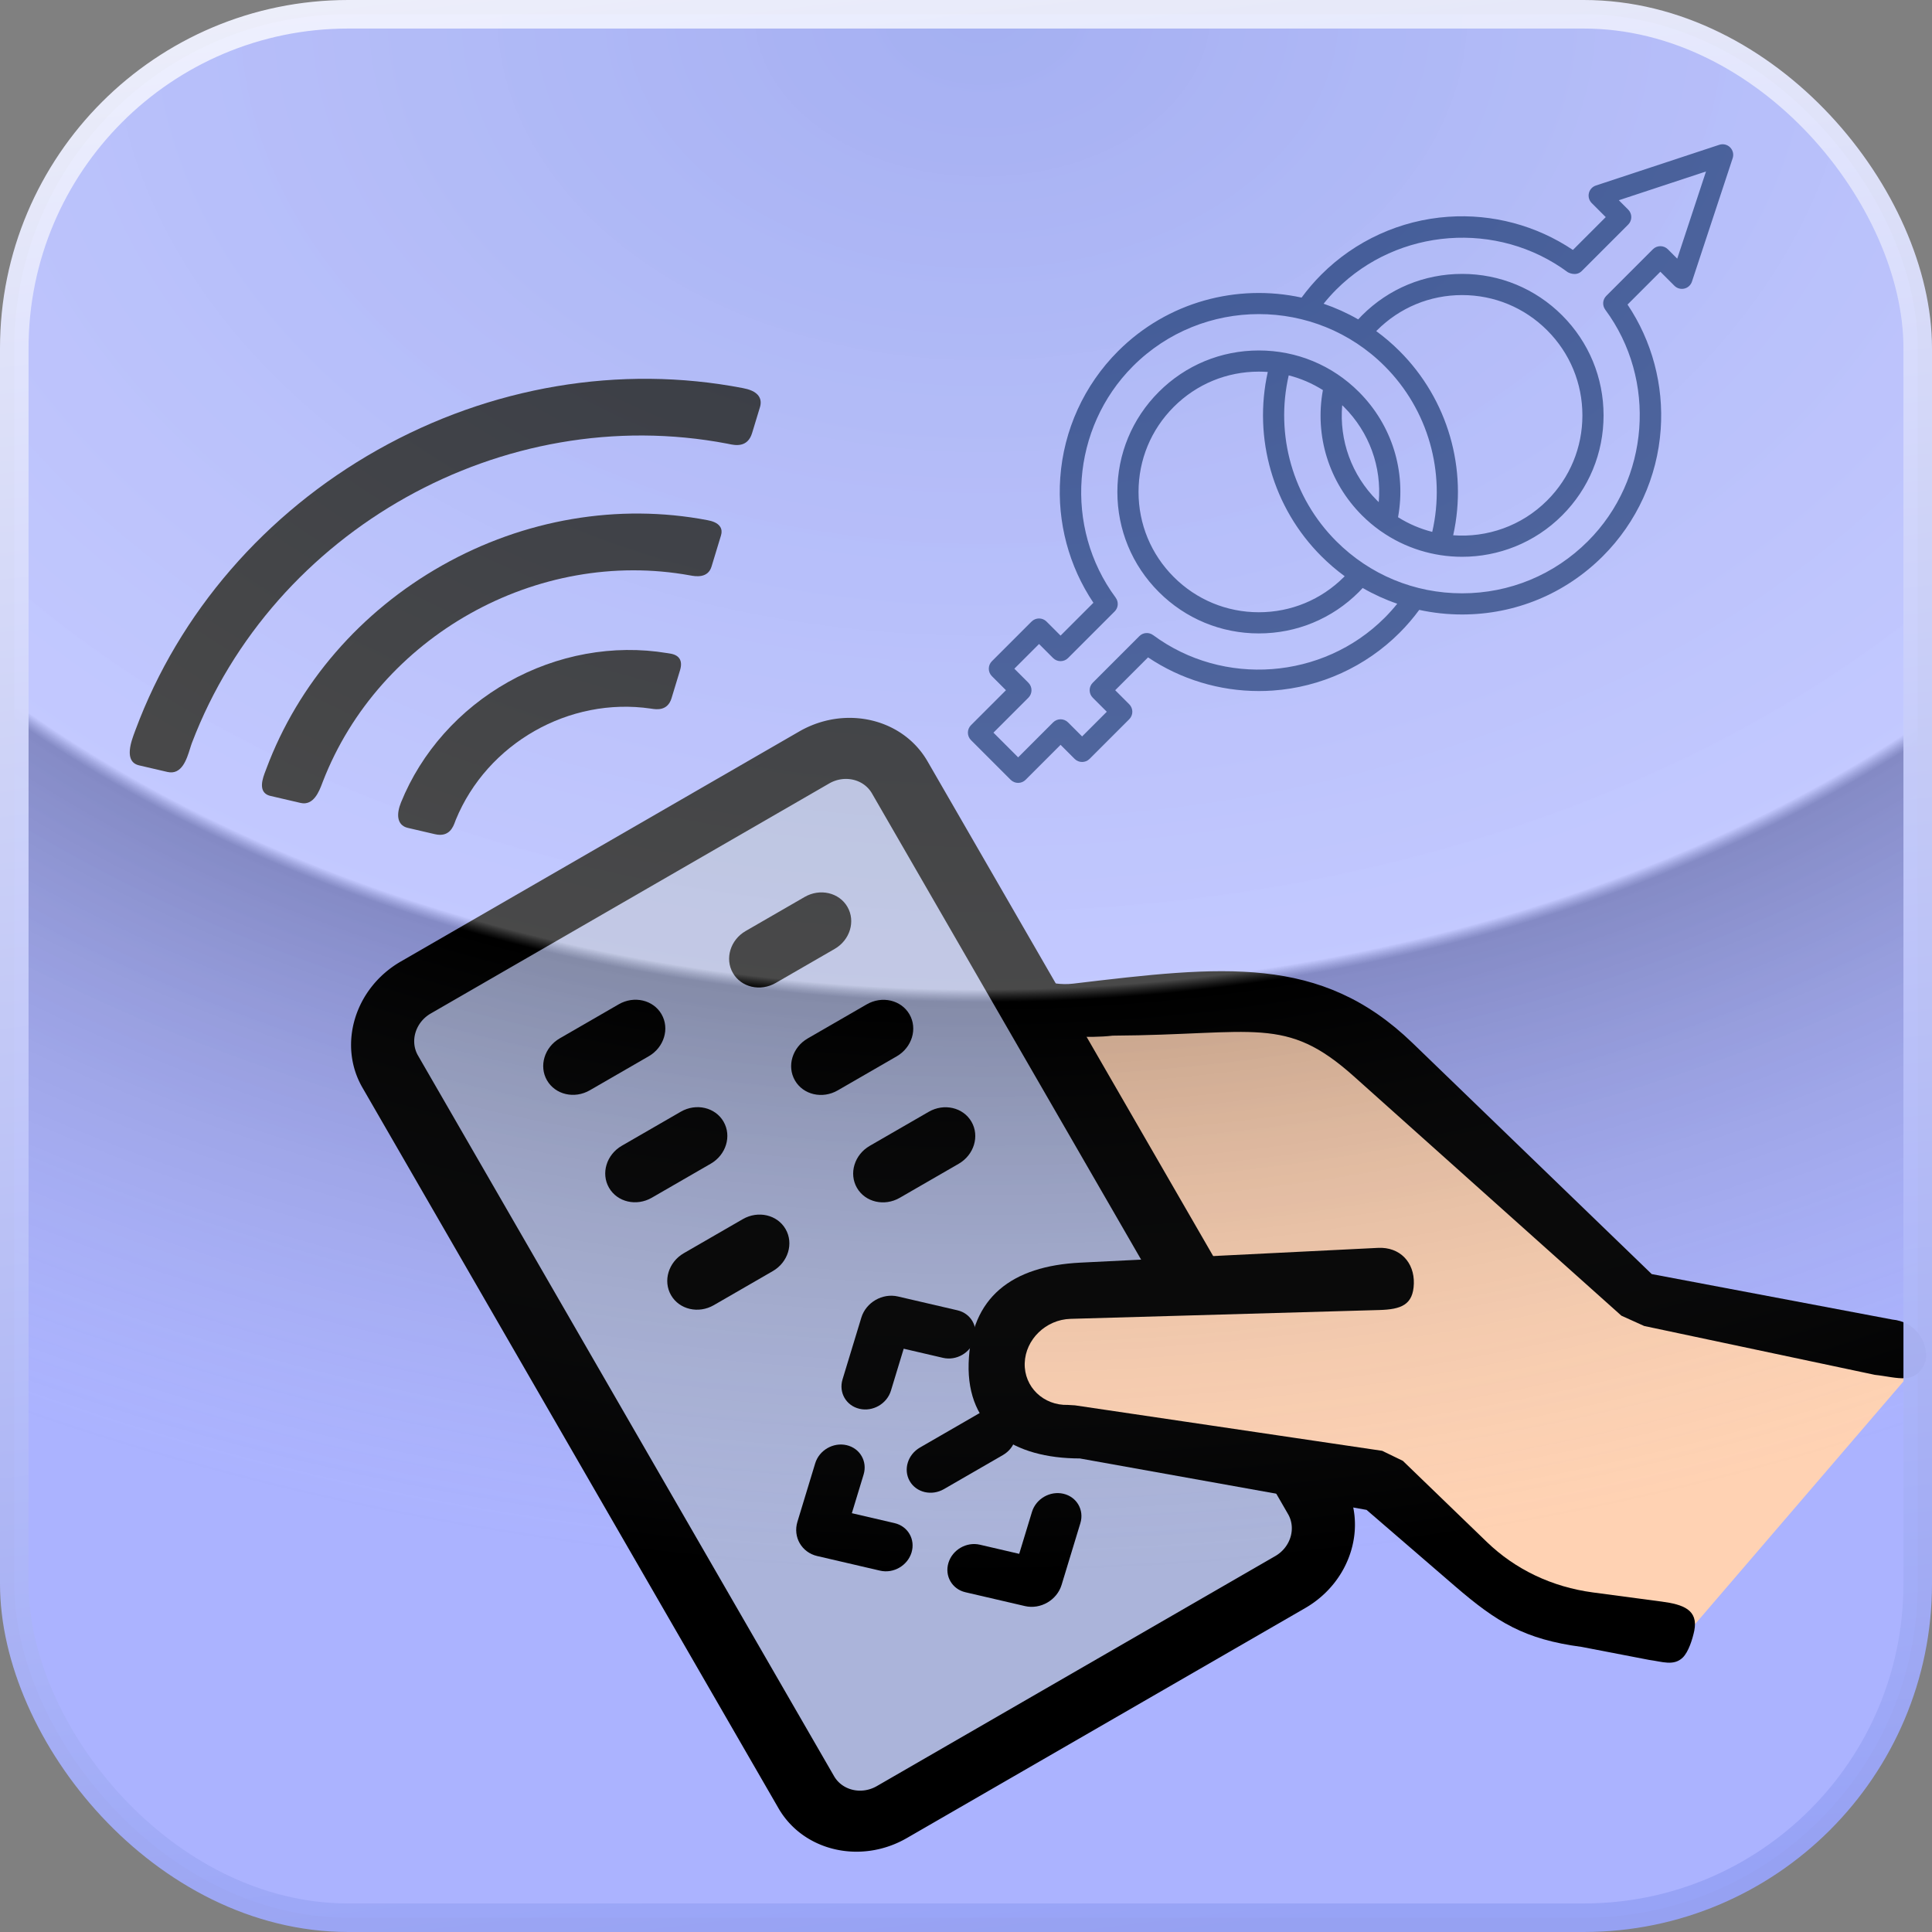 <?xml version="1.0" encoding="UTF-8" standalone="no"?>
<!-- Created with Inkscape (http://www.inkscape.org/) -->

<svg
   xmlns:dc="http://purl.org/dc/elements/1.1/"
   xmlns:cc="http://creativecommons.org/ns#"
   xmlns:rdf="http://www.w3.org/1999/02/22-rdf-syntax-ns#"
   xmlns:svg="http://www.w3.org/2000/svg"
   xmlns="http://www.w3.org/2000/svg"
   xmlns:xlink="http://www.w3.org/1999/xlink"
   xmlns:sodipodi="http://sodipodi.sourceforge.net/DTD/sodipodi-0.dtd"
   xmlns:inkscape="http://www.inkscape.org/namespaces/inkscape"
   width="1000"
   height="1000"
   viewBox="0 0 1000 1000"
   id="svg2"
   version="1.1"
   inkscape:version="0.91 r"
   sodipodi:docname="icon.svg"
   inkscape:export-filename="/home/marcin/MultiDevice_Share/control_your_woman/control_your_woman/Assets.xcassets/AppIcon.appiconset/ico_29.png"
   inkscape:export-xdpi="2.6099999"
   inkscape:export-ydpi="2.6099999">
  <rect x="0" y="0" width="1000" height="1000" fill="#808080" stroke="none"/>
  <defs
     id="defs4">
    <filter
       style="color-interpolation-filters:sRGB;"
       inkscape:label="Clean Edges"
       id="filter4793">
      <feGaussianBlur
         stdDeviation="0.204"
         result="blur"
         id="feGaussianBlur4795" />
      <feComposite
         in="SourceGraphic"
         in2="blur"
         operator="in"
         result="composite1"
         id="feComposite4797" />
      <feComposite
         in="composite1"
         in2="composite1"
         k2="1"
         operator="in"
         result="composite2"
         id="feComposite4799" />
    </filter>
    <radialGradient
       inkscape:collect="always"
       xlink:href="#linearGradient4153-9"
       id="radialGradient4159-0"
       cx="-765.714"
       cy="3.791"
       fx="-765.714"
       fy="3.791"
       r="500"
       gradientUnits="userSpaceOnUse"
       gradientTransform="matrix(0,1.616,-2.263,0,517.024,1296.965)" />
    <linearGradient
       inkscape:collect="always"
       id="linearGradient4153-9">
      <stop
         style="stop-color:#97a8d5;stop-opacity:0.337"
         offset="0"
         id="stop4155-8" />
      <stop
         id="stop4163-9"
         offset="0.625"
         style="stop-color:#ffffff;stop-opacity:0.294" />
      <stop
         id="stop4161-5"
         offset="0.633"
         style="stop-color:#000000;stop-opacity:0.235" />
      <stop
         style="stop-color:#acaeb7;stop-opacity:0"
         offset="1"
         id="stop4157-8" />
    </linearGradient>
    <linearGradient
       inkscape:collect="always"
       xlink:href="#linearGradient4141-8"
       id="linearGradient4147-6"
       x1="302.546"
       y1="-154.745"
       x2="450.977"
       y2="1079.662"
       gradientUnits="userSpaceOnUse"
       gradientTransform="matrix(0.985,0,0,0.985,7.389,8.163)" />
    <linearGradient
       inkscape:collect="always"
       id="linearGradient4141-8">
      <stop
         style="stop-color:#ffffff;stop-opacity:1"
         offset="0"
         id="stop4143-6" />
      <stop
         style="stop-color:#97a2f6;stop-opacity:1"
         offset="1"
         id="stop4145-4" />
    </linearGradient>
  </defs>
  <sodipodi:namedview
     id="base"
     pagecolor="#ffffff"
     bordercolor="#666666"
     borderopacity="1.0"
     inkscape:pageopacity="0.0"
     inkscape:pageshadow="2"
     inkscape:zoom="0.2653503"
     inkscape:cx="-771.35982"
     inkscape:cy="312.02627"
     inkscape:document-units="px"
     inkscape:current-layer="layer1"
     showgrid="false"
     units="px"
     inkscape:window-width="1680"
     inkscape:window-height="1027"
     inkscape:window-x="0"
     inkscape:window-y="0"
     inkscape:window-maximized="1" />
  <g
     inkscape:label="Layer 1"
     inkscape:groupmode="layer"
     id="layer1"
     transform="translate(0,-52.362)">
    <rect
       style="opacity:1;fill:#abb3ff;fill-opacity:1;stroke:none;stroke-width:0;stroke-miterlimit:4;stroke-dasharray:none;stroke-dashoffset:0;stroke-opacity:1"
       id="rect4136-4"
       width="985.222"
       height="985.222"
       x="7.389"
       y="59.751"
       rx="172.846"
       ry="172.846" />
    <g
       id="g4315"
       transform="matrix(0.913,0,0,0.913,500.981,94.245)"
       style="fill:#102e78;fill-opacity:1">
      <path
         id="path4277"
         d="m 432.117,37.667 c -1.602,-1.604 -3.973,-2.165 -6.121,-1.456 l -69.984,23.095 c -1.978,0.653 -3.477,2.285 -3.959,4.312 -0.48,2.026 0.123,4.157 1.596,5.63 l 7.961,7.959 -18.615,18.616 c -20.723,-13.904 -45.643,-20.57 -70.75,-18.805 -27.115,1.896 -52.646,13.539 -71.891,32.782 -4.059,4.058 -7.793,8.438 -11.178,13.038 -36.334,-7.933 -75.85,2.172 -104.043,30.366 -19.244,19.243 -30.887,44.773 -32.785,71.889 -1.757,25.107 4.903,50.028 18.806,70.752 l -18.614,18.614 -7.963,-7.961 c -1.125,-1.126 -2.65,-1.758 -4.242,-1.758 -1.592,0 -3.117,0.632 -4.242,1.758 L 13.61,328.982 c -2.344,2.343 -2.344,6.142 0,8.484 l 7.961,7.962 -19.813,19.811 c -2.344,2.344 -2.344,6.143 -0.002,8.485 l 22.484,22.484 c 1.125,1.126 2.65,1.758 4.242,1.758 1.592,0 3.117,-0.632 4.242,-1.757 l 19.815,-19.814 7.961,7.959 c 2.34,2.343 6.141,2.344 8.484,0.001 l 22.482,-22.482 c 1.127,-1.126 1.758,-2.651 1.758,-4.243 0,-1.592 -0.631,-3.117 -1.758,-4.243 l -7.961,-7.96 18.621,-18.62 c 18.545,12.439 40.441,19.086 62.832,19.086 2.631,0 5.273,-0.092 7.912,-0.276 27.115,-1.897 52.646,-13.54 71.889,-32.784 4.034,-4.033 7.751,-8.385 11.119,-12.953 7.891,1.722 16.021,2.61 24.291,2.61 30.148,-0.001 58.494,-11.741 79.813,-33.061 19.244,-19.243 30.887,-44.774 32.785,-71.89 1.757,-25.105 -4.902,-50.024 -18.805,-70.749 l 18.615,-18.617 7.961,7.961 c 1.473,1.474 3.609,2.073 5.629,1.596 2.027,-0.482 3.658,-1.979 4.313,-3.958 l 23.094,-69.983 c 0.709,-2.151 0.147,-4.52 -1.457,-6.122 z M 236.276,304.349 c -35.055,35.053 -91.482,39.283 -131.258,9.832 l -0.006,0.01 c -2.35,-1.741 -5.67,-1.567 -7.799,0.561 L 70.78,341.185 c -1.127,1.126 -1.758,2.652 -1.758,4.243 0,1.592 0.631,3.117 1.758,4.243 l 7.961,7.96 -13.998,13.997 -7.961,-7.959 c -2.34,-2.344 -6.141,-2.343 -8.484,-10e-4 L 28.484,383.481 14.486,369.482 34.299,349.671 c 2.344,-2.344 2.344,-6.143 0.002,-8.485 l -7.961,-7.962 13.996,-13.998 7.963,7.961 c 2.342,2.344 6.143,2.344 8.484,0 l 26.433,-26.435 c 2.129,-2.128 2.303,-5.445 0.565,-7.793 l 0.005,-0.011 c -29.451,-39.774 -25.225,-96.203 9.832,-131.26 39.332,-39.33 103.326,-39.33 142.658,0 24.652,24.653 34.725,60.21 26.975,93.973 -6.766,-1.722 -13.314,-4.497 -19.389,-8.315 4.729,-25.958 -3.405,-52.246 -22.201,-71.042 -15.15,-15.149 -35.291,-23.493 -56.715,-23.493 -21.424,0 -41.564,8.343 -56.715,23.493 -15.146,15.148 -23.49,35.289 -23.49,56.713 0,21.424 8.344,41.564 23.492,56.713 15.15,15.149 35.291,23.493 56.715,23.493 0.002,0 0,0 0.002,0 21.422,0 41.564,-8.343 56.711,-23.491 0.736,-0.735 1.447,-1.502 2.156,-2.27 6.239,3.607 12.798,6.594 19.598,8.928 -2.241,2.766 -4.617,5.435 -7.139,7.959 z m 8.484,-151.145 c -4.185,-4.184 -8.62,-7.97 -13.257,-11.358 0.148,-0.15 0.288,-0.311 0.437,-0.46 12.883,-12.882 30.01,-19.976 48.229,-19.976 18.219,0 35.346,7.095 48.228,19.977 12.883,12.884 19.979,30.012 19.979,48.229 0,18.219 -7.094,35.346 -19.977,48.228 -14.58,14.579 -34.169,21.147 -53.275,19.741 8.345,-37.547 -2.965,-76.982 -30.364,-104.381 z m -11.842,85.584 c -0.327,-0.313 -0.656,-0.623 -0.979,-0.944 -14.43,-14.429 -21.465,-34.054 -19.737,-53.98 0.323,0.311 0.655,0.608 0.972,0.926 14.435,14.435 21.475,34.067 19.744,53.998 z m -32.562,30.641 c 4.16,4.161 8.592,7.952 13.25,11.367 -0.146,0.148 -0.283,0.306 -0.43,0.452 -12.883,12.882 -30.01,19.976 -48.229,19.976 -18.219,0 -35.346,-7.095 -48.229,-19.979 -12.883,-12.882 -19.979,-30.01 -19.979,-48.227 0,-18.217 7.094,-35.346 19.977,-48.229 12.883,-12.883 30.01,-19.978 48.229,-19.978 1.7,0 3.39,0.065 5.068,0.188 -8.369,37.562 2.931,77.019 30.343,104.43 z m 201.781,-168.667 -5.314,-5.315 c -1.127,-1.126 -2.652,-1.758 -4.244,-1.758 -1.59,0 -3.117,0.632 -4.242,1.758 l -26.436,26.437 c -2.13,2.129 -2.303,5.447 -0.563,7.797 l -0.008,0.006 c 29.451,39.775 25.225,96.204 -9.832,131.259 -19.053,19.053 -44.385,29.545 -71.328,29.546 -26.945,0 -52.277,-10.493 -71.33,-29.547 -24.662,-24.662 -34.729,-60.236 -26.959,-94.013 6.857,1.751 13.382,4.56 19.376,8.346 -4.734,25.963 3.399,52.257 22.198,71.053 3.141,3.14 6.485,5.949 9.98,8.459 0.223,0.177 0.455,0.344 0.703,0.489 13.762,9.656 29.891,14.506 46.031,14.506 20.539,0 41.078,-7.817 56.713,-23.454 15.15,-15.148 23.492,-35.289 23.492,-56.713 0,-21.424 -8.344,-41.564 -23.492,-56.714 -15.15,-15.15 -35.291,-23.492 -56.715,-23.492 -21.422,0 -41.564,8.343 -56.713,23.491 -0.743,0.743 -1.463,1.521 -2.181,2.298 -6.296,-3.624 -12.874,-6.57 -19.625,-8.881 2.255,-2.793 4.645,-5.488 7.189,-8.033 35.059,-35.054 91.486,-39.28 131.26,-9.831 0,0 4.455,2.612 7.807,-0.571 l 26.434,-26.436 c 1.125,-1.125 1.756,-2.651 1.756,-4.242 0,-1.592 -0.633,-3.118 -1.758,-4.243 l -5.314,-5.313 49.424,-16.31 -16.309,49.421 z"
         inkscape:connector-curvature="0"
         style="fill:#102e78;fill-opacity:1" />
      <g
         id="g4279"
         style="fill:#102e78;fill-opacity:1" />
      <g
         id="g4281"
         style="fill:#102e78;fill-opacity:1" />
      <g
         id="g4283"
         style="fill:#102e78;fill-opacity:1" />
      <g
         id="g4285"
         style="fill:#102e78;fill-opacity:1" />
      <g
         id="g4287"
         style="fill:#102e78;fill-opacity:1" />
      <g
         id="g4289"
         style="fill:#102e78;fill-opacity:1" />
      <g
         id="g4291"
         style="fill:#102e78;fill-opacity:1" />
      <g
         id="g4293"
         style="fill:#102e78;fill-opacity:1" />
      <g
         id="g4295"
         style="fill:#102e78;fill-opacity:1" />
      <g
         id="g4297"
         style="fill:#102e78;fill-opacity:1" />
      <g
         id="g4299"
         style="fill:#102e78;fill-opacity:1" />
      <g
         id="g4301"
         style="fill:#102e78;fill-opacity:1" />
      <g
         id="g4303"
         style="fill:#102e78;fill-opacity:1" />
      <g
         id="g4305"
         style="fill:#102e78;fill-opacity:1" />
      <g
         id="g4307"
         style="fill:#102e78;fill-opacity:1" />
    </g>
    <g
       id="g5727"
       transform="translate(1800.785,-352.033)">
      <rect
         ry="37.601"
         transform="matrix(0.866,-0.5,0.5,0.866,0,0)"
         y="-8.94"
         x="-1855.699"
         height="496.876"
         width="307.086"
         id="rect5329"
         style="opacity:1;fill:#abb4da;fill-opacity:1;fill-rule:nonzero;stroke:none;stroke-width:4.967;stroke-miterlimit:4;stroke-dasharray:none;stroke-dashoffset:0;stroke-opacity:1" />
      <path
         sodipodi:nodetypes="cccccccccccccccccc"
         inkscape:connector-curvature="0"
         id="rect5487"
         d="m -1253.961,915.317 126.119,1.612 91.428,63.52 92.143,84.949 112.857,20.663 24.286,23.52 -123.565,143.929 -35.058,-15.842 -41.451,-10.127 -76.451,-55.127 -57.165,-17.27 -117.947,-11.938 -19.375,-37.653 17.768,-31.939 87.768,-16.939 -42.946,-74.796 -20.089,-34.796 z"
         style="opacity:1;fill:#ffd2b3;fill-opacity:1;fill-rule:nonzero;stroke:none;stroke-width:4.967;stroke-miterlimit:4;stroke-dasharray:none;stroke-dashoffset:0;stroke-opacity:1" />
      <g
         transform="matrix(14.944,-14.465,14.114,13.635,-2073.76,1073.136)"
         style="fill:#000000;fill-opacity:1"
         id="g4869-8">
        <path
           sodipodi:nodetypes="cccsccsccscccc"
           style="fill:#000000;fill-opacity:1"
           inkscape:connector-curvature="0"
           d="m 40.079,45.664 -3.117,-5.162 -0.21,-0.614 -0.342,-9.446 c -0.088,-2.428 -0.95,-2.587 -3.445,-5.202 -0.485,-0.402 -0.883,-0.965 -1.44,-1.441 -0.42,-0.358 0.044,-0.598 0.32,-1.165 0.242,-0.496 -0.158,-0.879 0.262,-0.52 0.549,0.468 0.627,1.019 1.106,1.415 2.896,2.398 4.809,3.983 4.809,7.354 l 0,8.773 3.349,5.279 c 0.339,0.436 0.26,1.064 -0.176,1.403 -0.603,0.283 -0.762,-0.206 -1.116,-0.674 z"
           id="path4871-5" />
      </g>
      <path
         id="path4290-2"
         d="m -1361.4,775.966 c -8.665,0.056 -17.554,2.335 -25.731,7.056 l -206.212,119.058 c -23.787,13.734 -32.694,43.007 -19.851,65.251 l 215.357,373.008 c 12.843,22.244 42.645,29.169 66.434,15.434 l 206.213,-119.056 c 23.787,-13.734 32.694,-43.007 19.851,-65.251 l -9.217,-15.964 a 114.42,38.685 6.089 0 1 -37.14,2.092 l 17.595,30.476 c 4.282,7.416 1.315,17.172 -6.615,21.75 l -206.215,119.058 c -7.931,4.579 -17.863,2.27 -22.145,-5.146 l -215.356,-373.007 c -4.282,-7.416 -1.315,-17.172 6.615,-21.75 l 206.214,-119.058 c 7.93,-4.579 17.863,-2.272 22.145,5.144 l 151.331,262.115 a 114.42,38.685 6.089 0 1 36.161,3.143 114.42,38.685 6.089 0 1 4.411,0.708 l -163.142,-282.57 c -8.428,-14.598 -24.16,-22.598 -40.703,-22.492 z"
         style="fill:#000000"
         inkscape:connector-curvature="0" />
      <g
         transform="matrix(14.944,-14.465,14.114,13.635,-2073.76,1063.034)"
         style="fill:#000000;fill-opacity:1"
         id="g4873-8">
        <path
           sodipodi:nodetypes="sccscccssssccccccscccs"
           style="fill:#000000;fill-opacity:1"
           inkscape:connector-curvature="0"
           d="m 31.341,47.867 c -0.312,0 -0.429,-0.302 -0.624,-0.574 l -0.932,-1.481 c -0.854,-1.195 -1.028,-2.025 -1.106,-3.49 l -0.163,-3.058 -4.04,-6.239 c -1.147,-1.221 -1.413,-2.65 -0.22,-3.844 1.218,-1.218 2.492,-1.05 3.735,0.14 l 5.416,5.185 c 0.399,0.382 0.37,0.944 -0.021,1.335 C 32.994,36.232 32.706,36.098 32.315,35.707 l -5.5,-5.5 c -0.438,-0.437 -1.148,-0.437 -1.586,0 -0.437,0.437 -0.437,1.148 0,1.585 l 0.115,0.138 4.5,6.5 0.178,0.569 0,3.077 c 0,1.049 0.322,2.054 0.932,2.908 l 1.025,1.434 c 0.321,0.449 0.49,0.832 0.041,1.153 -0.178,0.125 -0.478,0.296 -0.679,0.296 z"
           id="path4875-4" />
      </g>
      <g
         transform="matrix(0.254,-0.836,0.851,0.198,-1747.929,838.067)"
         id="g4333-8">
        <g
           id="g4282-2">
          <g
             id="Layer_5_2_-7">
            <g
               id="g4285-8">
              <g
                 id="g4289-1">
                <path
                   inkscape:connector-curvature="0"
                   d="M 182.852,289.008 C 180.769,257.07 167.246,226.807 144.775,203.789 122.342,180.812 92.482,166.566 60.694,163.676 59.84,163.6 58.99,163.559 58.171,163.559 c -7.166,0 -11.276,3.063 -11.276,8.398 l 0,16.504 c 0,8.73 6.758,9.09 10.006,9.264 0.419,0.023 0.811,0.043 1.16,0.076 48.38,4.635 86.442,43.156 90.504,91.592 l 0.036,0.463 c 0.217,2.846 0.724,9.51 8.743,9.51 l 17.334,0 c 2.985,0 5.21,-0.771 6.61,-2.293 2.047,-2.225 1.788,-5.338 1.616,-7.399 -0.02,-0.237 -0.038,-0.459 -0.052,-0.666 z"
                   id="path4291-4" />
                <path
                   inkscape:connector-curvature="0"
                   d="M 203.337,146.185 C 165.685,107.728 115.522,84.708 62.091,81.363 c -0.352,-0.021 -0.732,-0.049 -1.135,-0.08 -1.227,-0.09 -2.619,-0.193 -4.068,-0.193 -6.631,0 -9.994,2.465 -9.994,7.328 l 0,18.293 c 0,7.938 9.289,8.559 14.279,8.893 l 0.958,0.066 c 91.745,6.85 164.294,81.326 168.754,173.236 0.139,2.859 0.509,10.459 7.958,10.459 l 19.333,0 c 1.973,0 3.577,-0.629 4.768,-1.867 2.188,-2.277 2.306,-5.898 2.204,-8.424 -2.149,-53.631 -24.1,-104.375 -61.811,-142.889 z"
                   id="path4293-2" />
                <path
                   inkscape:connector-curvature="0"
                   d="M 346.283,286.422 C 343.48,212.537 313.345,142.617 261.431,89.539 209.599,36.547 140.521,4.863 66.923,0.33 L 66.153,0.281 C 64.565,0.179 62.589,0.052 60.564,0.052 51.493,0.052 46.893,2.88 46.893,8.46 l 0,17.25 c 0,8.715 9.939,8.785 16.518,8.832 1.332,0.008 2.591,0.018 3.623,0.09 134.23,9.412 239.567,117.92 245.024,252.397 0.013,0.311 0.019,0.65 0.025,1.008 0.067,3.678 0.206,11.328 9.425,11.328 l 16,0 c 2.501,0 4.523,-0.783 6.012,-2.33 2.73,-2.834 2.884,-7.416 2.763,-10.613 z"
                   id="path4295-0" />
              </g>
            </g>
          </g>
        </g>
        <g
           id="g4297-7" />
        <g
           id="g4299-7" />
        <g
           id="g4301-0" />
        <g
           id="g4303-8" />
        <g
           id="g4305-6" />
        <g
           id="g4307-9" />
        <g
           id="g4309-4" />
        <g
           id="g4311-1" />
        <g
           id="g4313-4" />
        <g
           id="g4315-6" />
        <g
           id="g4317-5" />
        <g
           id="g4319-2" />
        <g
           id="g4321-9" />
        <g
           id="g4323-2" />
        <g
           id="g4325-6" />
      </g>
      <path
         inkscape:connector-curvature="0"
         style="fill:#000000"
         d="m -1335.079,1024.382 30.519,-17.62 c 7.944,-4.586 10.905,-14.322 6.617,-21.75 -4.289,-7.429 -14.201,-9.732 -22.145,-5.145 l -30.519,17.62 c -7.944,4.586 -10.905,14.322 -6.617,21.75 4.289,7.428 14.201,9.731 22.145,5.145 z"
         id="path4292-0" />
      <path
         inkscape:connector-curvature="0"
         style="fill:#000000"
         d="m -1367.182,968.779 30.519,-17.62 c 7.944,-4.586 10.905,-14.322 6.617,-21.75 -4.289,-7.429 -14.201,-9.732 -22.145,-5.145 l -30.519,17.62 c -7.944,4.586 -10.905,14.322 -6.617,21.75 4.289,7.429 14.201,9.731 22.145,5.145 z"
         id="path4294-5" />
      <path
         inkscape:connector-curvature="0"
         style="fill:#000000"
         d="m -1399.286,913.173 30.519,-17.62 c 7.944,-4.586 10.905,-14.322 6.617,-21.75 -4.289,-7.429 -14.201,-9.731 -22.145,-5.145 l -30.519,17.62 c -7.944,4.586 -10.905,14.322 -6.616,21.75 4.289,7.429 14.201,9.732 22.145,5.145 z"
         id="path4296-5" />
      <path
         inkscape:connector-curvature="0"
         style="fill:#000000"
         d="m -1431.304,1079.938 30.519,-17.62 c 7.944,-4.586 10.905,-14.322 6.617,-21.75 -4.289,-7.428 -14.201,-9.732 -22.145,-5.145 l -30.519,17.62 c -7.944,4.586 -10.905,14.322 -6.617,21.75 4.289,7.428 14.203,9.73 22.145,5.145 z"
         id="path4298-0" />
      <path
         inkscape:connector-curvature="0"
         style="fill:#000000"
         d="m -1463.407,1024.334 30.519,-17.62 c 7.944,-4.586 10.905,-14.322 6.616,-21.75 -4.289,-7.429 -14.201,-9.731 -22.145,-5.145 l -30.52,17.62 c -7.944,4.586 -10.905,14.322 -6.616,21.75 4.289,7.428 14.203,9.73 22.145,5.145 z"
         id="path4300-2" />
      <path
         inkscape:connector-curvature="0"
         style="fill:#000000"
         d="m -1495.511,968.729 30.519,-17.62 c 7.944,-4.586 10.905,-14.322 6.617,-21.75 -4.289,-7.429 -14.201,-9.731 -22.145,-5.145 l -30.519,17.62 c -7.944,4.586 -10.905,14.322 -6.617,21.75 4.289,7.429 14.203,9.73 22.145,5.145 z"
         id="path4302-5" />
      <path
         inkscape:connector-curvature="0"
         style="fill:#000000"
         d="m -1281.668,1157.526 c 6.352,-3.667 8.724,-11.458 5.293,-17.4 -3.43,-5.94 -11.363,-7.784 -17.716,-4.116 l -30.519,17.62 c -6.352,3.667 -8.723,11.46 -5.293,17.4 3.431,5.942 11.363,7.784 17.716,4.116 l 30.519,-17.62 z"
         id="path4304-6" />
      <path
         inkscape:connector-curvature="0"
         style="fill:#000000"
         d="m -1260.324,1179.102 c -2.943,1.699 -5.282,4.45 -6.315,7.846 l -6.607,21.714 -20.354,-4.732 c -6.918,-1.607 -14.205,2.598 -16.27,9.391 -2.068,6.798 1.865,13.61 8.782,15.215 l 30.799,7.156 c 8.058,1.877 16.572,-3.041 18.981,-10.957 l 9.723,-31.962 c 2.068,-6.798 -1.865,-13.609 -8.782,-15.215 -3.461,-0.806 -7.011,-0.157 -9.956,1.543 z"
         id="path4306-0" />
      <path
         inkscape:connector-curvature="0"
         style="fill:#000000"
         d="m -1355.906,1133.594 c 6.915,1.607 14.202,-2.598 16.268,-9.395 l 6.603,-21.712 20.355,4.732 c 6.918,1.607 14.205,-2.598 16.27,-9.391 2.069,-6.796 -1.864,-13.608 -8.782,-15.215 l -30.797,-7.157 c -4.028,-0.938 -8.171,-0.178 -11.609,1.806 -3.438,1.985 -6.167,5.193 -7.371,9.152 l -9.723,31.966 c -2.067,6.795 1.866,13.607 8.786,15.213 z"
         id="path4308-8" />
      <path
         inkscape:connector-curvature="0"
         style="fill:#000000"
         d="m -1345.247,1217.366 c 6.92,1.606 14.203,-2.596 16.27,-9.391 2.069,-6.796 -1.864,-13.608 -8.782,-15.215 l -22.11,-5.139 6.083,-19.996 c 2.067,-6.795 -1.866,-13.607 -8.786,-15.213 -3.458,-0.803 -7.009,-0.154 -9.953,1.546 -2.943,1.699 -5.282,4.45 -6.316,7.849 l -9.197,30.245 c -2.408,7.914 2.19,15.877 10.245,17.748 l 32.546,7.565 z"
         id="path4310-3" />
    </g>
    <rect
       style="opacity:0.969;fill:url(#radialGradient4159-0);fill-opacity:1;stroke:url(#linearGradient4147-6);stroke-width:14.778;stroke-miterlimit:4;stroke-dasharray:none;stroke-dashoffset:0;stroke-opacity:1"
       id="rect4136-6-0"
       width="985.222"
       height="985.222"
       x="7.389"
       y="59.751"
       rx="172.846"
       ry="172.846" />
  </g>
</svg>

